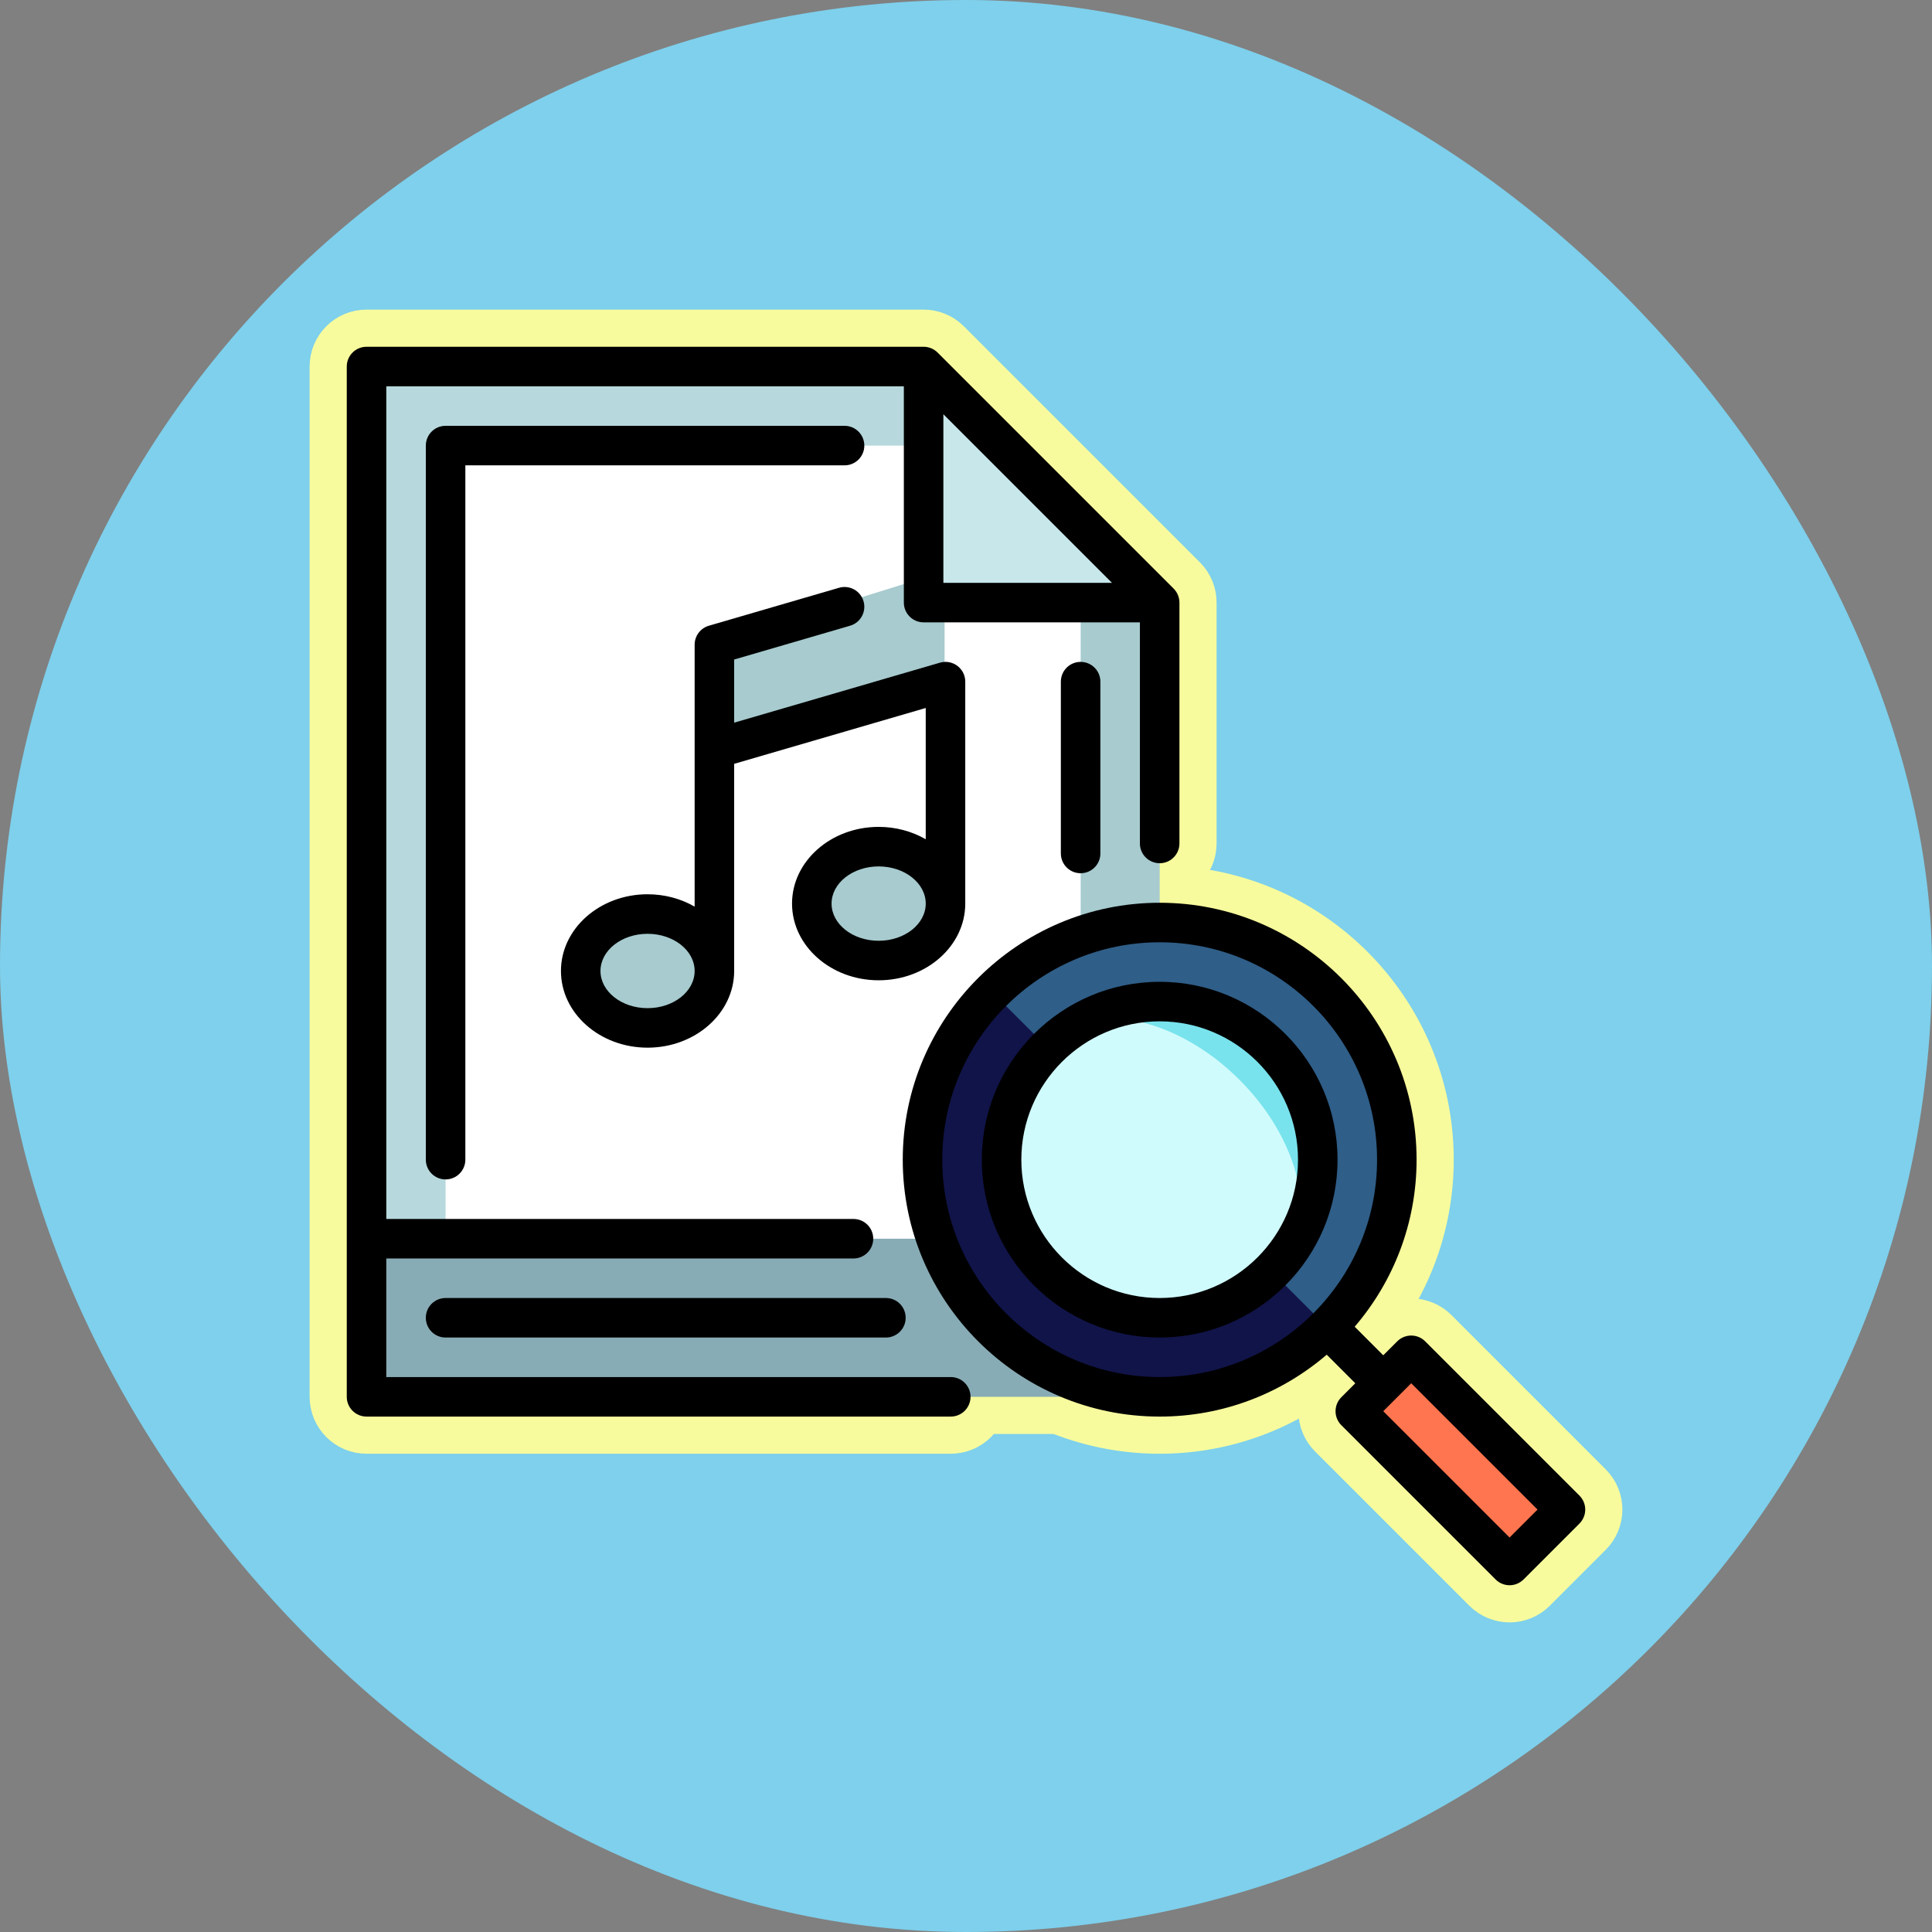 <!DOCTYPE svg PUBLIC "-//W3C//DTD SVG 1.1//EN" "http://www.w3.org/Graphics/SVG/1.1/DTD/svg11.dtd">
<!-- Uploaded to: SVG Repo, www.svgrepo.com, Transformed by: SVG Repo Mixer Tools -->
<svg version="1.1" id="Layer_1" xmlns="http://www.w3.org/2000/svg" xmlns:xlink="http://www.w3.org/1999/xlink" viewBox="-143.36 -143.36 798.72 798.72" xml:space="preserve" width="237px" height="237px" fill="#000000">
<rect x="-143.36" y="-143.36" width="798.72" height="798.72" fill="#808080" stroke="none"/>
<g id="SVGRepo_bgCarrier" stroke-width="0">
<rect x="-143.36" y="-143.36" width="798.72" height="798.72" rx="399.36" fill="#7ed0ec" strokewidth="0"/>
</g>
<g id="SVGRepo_tracerCarrier" stroke-linecap="round" stroke-linejoin="round" stroke="#f7fb9d" stroke-width="30.72"> <polygon style="fill:#A7CBCF;" points="336.069,105.766 336.069,368.747 303.388,368.747 270.707,74.589 "/> <polygon style="fill:#B7D9DD;" points="238.473,8.17 8.171,8.17 8.171,368.747 303.388,368.747 303.388,97.465 "/> <polygon style="fill:#FFFFFF;" points="238.024,40.851 40.852,40.851 40.852,379.64 303.385,379.64 303.386,105.763 "/> <g> <path style="fill:#A7CBCF;" d="M247.143,139.076L152.1,166.472v-37.985c0-3.572,2.32-6.73,5.73-7.797l78.703-24.532 c2.483-0.779,5.184-0.327,7.279,1.212s3.332,3.984,3.332,6.584v35.121H247.143z"/> <path style="fill:#A7CBCF;" d="M124.419,233.888c-15.341,0-27.779,10.73-27.779,23.966c0,13.236,12.437,23.966,27.779,23.966 s27.779-10.73,27.779-23.966C152.198,242.347,138.309,233.888,124.419,233.888z"/> </g> <polygon style="fill:#C7E7EB;" points="238.474,8.17 238.474,105.763 336.067,105.763 "/> <rect x="8.171" y="368.749" style="fill:#88ACB5;" width="327.898" height="65.362"/> <path style="fill:#111449;" d="M265.585,406.548c38.926,38.926,102.038,38.926,140.963,0l-60.59-80.374l-80.374-60.59 C226.659,304.51,226.659,367.623,265.585,406.548z"/> <path style="fill:#2F5E88;" d="M265.585,265.584l140.963,140.964c38.926-38.926,38.926-102.038,0-140.964 S304.511,226.658,265.585,265.584z"/> <path style="fill:#78E3EC;" d="M287.654,287.652l96.827,96.827c26.738-26.738,26.738-70.088,0-96.827 C357.742,260.915,314.392,260.915,287.654,287.652z"/> <path style="fill:#D0FBFD;" d="M369.075,303.058c-26.738-26.738-63.192-33.635-81.421-15.406c-26.738,26.737-26.738,70.088,0,96.827 c26.738,26.737,70.09,26.737,96.827,0C402.71,366.25,395.812,329.797,369.075,303.058z"/> <rect x="444.039" y="415.296" transform="matrix(-0.707 0.707 -0.707 -0.707 1111.461 460.397)" style="fill:#FF754F;" width="32.681" height="90.187"/> <path style="fill:#A7CBCF;" d="M219.888,206.237c-15.341,0-27.779,10.73-27.779,23.966s12.437,23.966,27.779,23.966 s27.779-10.73,27.779-23.966C247.666,214.697,233.777,206.237,219.888,206.237z"/> <path d="M509.609,474.944l-63.773-63.775c-1.533-1.532-3.61-2.392-5.778-2.392c-2.167,0-4.245,0.861-5.778,2.392l-5.777,5.777 l-11.814-11.813c15.943-18.583,25.59-42.718,25.59-69.067c0-58.566-47.647-106.213-106.213-106.213s-106.213,47.647-106.213,106.213 S277.5,442.28,336.066,442.28c26.348,0,50.483-9.647,69.067-25.59l11.814,11.814l-5.777,5.777c-1.532,1.533-2.392,3.61-2.392,5.778 c0,2.167,0.861,4.245,2.392,5.778l63.775,63.773c1.596,1.595,3.688,2.392,5.778,2.392c2.09,0,4.182-0.797,5.778-2.392l23.109-23.109 C512.798,483.307,512.798,478.135,509.609,474.944z M246.195,336.066c0-49.555,40.317-89.872,89.872-89.872 s89.872,40.317,89.872,89.872s-40.317,89.872-89.872,89.872S246.195,385.621,246.195,336.066z M480.722,492.276l-52.221-52.22 l11.555-11.555l52.22,52.22L480.722,492.276z"/> <path d="M249.703,425.938H16.342v-49.021H209.48c4.513,0,8.17-3.657,8.17-8.17c0-4.512-3.657-8.17-8.17-8.17H16.342V16.34h213.963 v89.422c0,4.513,3.657,8.17,8.17,8.17h89.422v91.409c0,4.513,3.658,8.17,8.17,8.17c4.513,0,8.17-3.657,8.17-8.17v-99.58 c0-0.273-0.014-0.546-0.041-0.816c-0.02-0.2-0.054-0.397-0.088-0.593c-0.012-0.066-0.017-0.134-0.031-0.199 c-0.048-0.237-0.108-0.47-0.175-0.699c-0.008-0.024-0.011-0.049-0.018-0.073c-0.072-0.235-0.156-0.464-0.247-0.69 c-0.008-0.02-0.014-0.041-0.022-0.061c-0.088-0.212-0.188-0.419-0.294-0.623c-0.017-0.034-0.032-0.069-0.049-0.101 c-0.099-0.184-0.209-0.362-0.321-0.537c-0.032-0.05-0.059-0.101-0.092-0.151c-0.108-0.161-0.227-0.314-0.345-0.466 c-0.046-0.058-0.085-0.12-0.132-0.176c-0.131-0.159-0.272-0.309-0.415-0.459c-0.041-0.044-0.077-0.09-0.12-0.133L244.252,2.392 c-0.042-0.042-0.089-0.078-0.133-0.12c-0.149-0.143-0.3-0.284-0.459-0.415c-0.057-0.047-0.119-0.087-0.176-0.133 c-0.152-0.119-0.306-0.237-0.466-0.345c-0.049-0.033-0.101-0.06-0.151-0.092c-0.175-0.112-0.353-0.222-0.537-0.321 c-0.033-0.017-0.068-0.032-0.101-0.049c-0.204-0.106-0.41-0.206-0.623-0.294c-0.02-0.009-0.04-0.014-0.061-0.022 c-0.225-0.092-0.454-0.175-0.69-0.247c-0.024-0.008-0.049-0.012-0.073-0.019c-0.23-0.068-0.462-0.129-0.699-0.175 c-0.065-0.013-0.133-0.019-0.199-0.031c-0.196-0.034-0.392-0.069-0.593-0.088C239.02,0.014,238.748,0,238.474,0H8.171 c-4.513,0-8.17,3.658-8.17,8.17v425.938c0,4.513,3.657,8.17,8.17,8.17h241.532c4.513,0,8.17-3.657,8.17-8.17 C257.874,429.596,254.216,425.938,249.703,425.938z M246.645,27.895l69.697,69.697h-69.697V27.895z"/> <path d="M295.216,138.444v71.035c0,4.513,3.658,8.17,8.17,8.17c4.513,0,8.17-3.657,8.17-8.17v-71.035c0-4.513-3.657-8.17-8.17-8.17 S295.216,133.93,295.216,138.444z"/> <path d="M213.964,40.851c0-4.513-3.657-8.17-8.17-8.17H40.852c-4.513,0-8.17,3.657-8.17,8.17v295.215c0,4.513,3.657,8.17,8.17,8.17 s8.17-3.657,8.17-8.17V49.021h156.771C210.307,49.021,213.964,45.364,213.964,40.851z"/> <path d="M336.067,262.534c-40.546,0-73.532,32.986-73.532,73.532s32.986,73.532,73.532,73.532s73.532-32.986,73.532-73.532 S376.613,262.534,336.067,262.534z M336.067,393.257c-31.535,0-57.191-25.657-57.191-57.191s25.657-57.191,57.191-57.191 s57.191,25.657,57.191,57.191S367.602,393.257,336.067,393.257z"/> <path d="M32.682,401.428c0,4.513,3.657,8.17,8.17,8.17H222.89c4.513,0,8.17-3.657,8.17-8.17c0-4.512-3.657-8.17-8.17-8.17H40.852 C36.339,393.257,32.682,396.915,32.682,401.428z"/> <path d="M255.693,230.203v-91.599c0-0.011,0-0.023,0-0.034v-0.125c0-0.073-0.009-0.145-0.011-0.218 c-0.005-0.18-0.011-0.361-0.027-0.541c-0.012-0.134-0.034-0.266-0.052-0.399c-0.019-0.13-0.035-0.259-0.06-0.389 c-0.035-0.181-0.081-0.357-0.127-0.534c-0.019-0.069-0.029-0.138-0.049-0.207c-0.004-0.015-0.011-0.029-0.015-0.045 c-0.057-0.192-0.125-0.378-0.196-0.564c-0.027-0.071-0.05-0.145-0.078-0.216c-0.066-0.16-0.143-0.314-0.218-0.468 c-0.045-0.093-0.086-0.188-0.134-0.278c-0.058-0.107-0.123-0.209-0.186-0.313c-0.076-0.13-0.15-0.26-0.233-0.385 c-0.033-0.048-0.07-0.094-0.103-0.141c-0.425-0.604-0.921-1.145-1.479-1.606c-0.023-0.019-0.048-0.035-0.071-0.053 c-0.179-0.144-0.359-0.282-0.549-0.411c-0.099-0.068-0.206-0.125-0.308-0.188c-0.119-0.073-0.234-0.149-0.355-0.216 c-0.135-0.074-0.278-0.137-0.417-0.204c-0.097-0.046-0.191-0.097-0.289-0.139c-0.127-0.054-0.259-0.098-0.389-0.146 c-0.12-0.045-0.239-0.093-0.361-0.132c-0.099-0.032-0.203-0.053-0.304-0.082c-0.16-0.044-0.319-0.089-0.482-0.124 c-0.072-0.015-0.146-0.023-0.219-0.037c-0.196-0.036-0.393-0.069-0.594-0.09c-0.057-0.007-0.115-0.007-0.173-0.012 c-0.216-0.019-0.431-0.032-0.65-0.033c-0.014,0-0.027-0.002-0.04-0.002c-0.062,0-0.122,0.008-0.184,0.009 c-0.193,0.004-0.386,0.011-0.58,0.029c-0.127,0.012-0.253,0.033-0.379,0.05c-0.135,0.02-0.27,0.036-0.405,0.062 c-0.18,0.035-0.355,0.081-0.532,0.126c-0.07,0.019-0.138,0.029-0.208,0.049l-0.118,0.035c-0.012,0.003-0.024,0.007-0.036,0.011 l-84.924,24.761v-26.105l47.924-13.973c4.332-1.263,6.819-5.799,5.557-10.131c-1.263-4.331-5.793-6.82-10.131-5.557l-53.807,15.688 c-3.486,1.016-5.883,4.211-5.883,7.843v42.968c0,0.011,0,0.023,0,0.034v65.288c-5.608-3.231-12.29-5.116-19.465-5.116 c-19.744,0-35.805,14.226-35.805,31.711c0,17.485,16.062,31.71,35.805,31.71s35.805-14.226,35.805-31.71v-85.63l79.195-23.091v54.27 c-5.608-3.231-12.29-5.116-19.465-5.116c-19.744,0-35.805,14.226-35.805,31.711s16.062,31.71,35.805,31.71 C239.631,261.914,255.693,247.688,255.693,230.203z M124.351,273.429c-10.733,0-19.465-6.895-19.465-15.37 c0-8.475,8.732-15.371,19.465-15.371c10.733,0,19.465,6.896,19.465,15.371C143.816,266.534,135.084,273.429,124.351,273.429z M219.888,245.574c-10.733,0-19.465-6.895-19.465-15.37s8.732-15.371,19.465-15.371c10.733,0,19.465,6.896,19.465,15.371 S230.62,245.574,219.888,245.574z"/> </g>
<g id="SVGRepo_iconCarrier"> <polygon style="fill:#A7CBCF;" points="336.069,105.766 336.069,368.747 303.388,368.747 270.707,74.589 "/> <polygon style="fill:#B7D9DD;" points="238.473,8.17 8.171,8.17 8.171,368.747 303.388,368.747 303.388,97.465 "/> <polygon style="fill:#FFFFFF;" points="238.024,40.851 40.852,40.851 40.852,379.64 303.385,379.64 303.386,105.763 "/> <g> <path style="fill:#A7CBCF;" d="M247.143,139.076L152.1,166.472v-37.985c0-3.572,2.32-6.73,5.73-7.797l78.703-24.532 c2.483-0.779,5.184-0.327,7.279,1.212s3.332,3.984,3.332,6.584v35.121H247.143z"/> <path style="fill:#A7CBCF;" d="M124.419,233.888c-15.341,0-27.779,10.73-27.779,23.966c0,13.236,12.437,23.966,27.779,23.966 s27.779-10.73,27.779-23.966C152.198,242.347,138.309,233.888,124.419,233.888z"/> </g> <polygon style="fill:#C7E7EB;" points="238.474,8.17 238.474,105.763 336.067,105.763 "/> <rect x="8.171" y="368.749" style="fill:#88ACB5;" width="327.898" height="65.362"/> <path style="fill:#111449;" d="M265.585,406.548c38.926,38.926,102.038,38.926,140.963,0l-60.59-80.374l-80.374-60.59 C226.659,304.51,226.659,367.623,265.585,406.548z"/> <path style="fill:#2F5E88;" d="M265.585,265.584l140.963,140.964c38.926-38.926,38.926-102.038,0-140.964 S304.511,226.658,265.585,265.584z"/> <path style="fill:#78E3EC;" d="M287.654,287.652l96.827,96.827c26.738-26.738,26.738-70.088,0-96.827 C357.742,260.915,314.392,260.915,287.654,287.652z"/> <path style="fill:#D0FBFD;" d="M369.075,303.058c-26.738-26.738-63.192-33.635-81.421-15.406c-26.738,26.737-26.738,70.088,0,96.827 c26.738,26.737,70.09,26.737,96.827,0C402.71,366.25,395.812,329.797,369.075,303.058z"/> <rect x="444.039" y="415.296" transform="matrix(-0.707 0.707 -0.707 -0.707 1111.461 460.397)" style="fill:#FF754F;" width="32.681" height="90.187"/> <path style="fill:#A7CBCF;" d="M219.888,206.237c-15.341,0-27.779,10.73-27.779,23.966s12.437,23.966,27.779,23.966 s27.779-10.73,27.779-23.966C247.666,214.697,233.777,206.237,219.888,206.237z"/> <path d="M509.609,474.944l-63.773-63.775c-1.533-1.532-3.61-2.392-5.778-2.392c-2.167,0-4.245,0.861-5.778,2.392l-5.777,5.777 l-11.814-11.813c15.943-18.583,25.59-42.718,25.59-69.067c0-58.566-47.647-106.213-106.213-106.213s-106.213,47.647-106.213,106.213 S277.5,442.28,336.066,442.28c26.348,0,50.483-9.647,69.067-25.59l11.814,11.814l-5.777,5.777c-1.532,1.533-2.392,3.61-2.392,5.778 c0,2.167,0.861,4.245,2.392,5.778l63.775,63.773c1.596,1.595,3.688,2.392,5.778,2.392c2.09,0,4.182-0.797,5.778-2.392l23.109-23.109 C512.798,483.307,512.798,478.135,509.609,474.944z M246.195,336.066c0-49.555,40.317-89.872,89.872-89.872 s89.872,40.317,89.872,89.872s-40.317,89.872-89.872,89.872S246.195,385.621,246.195,336.066z M480.722,492.276l-52.221-52.22 l11.555-11.555l52.22,52.22L480.722,492.276z"/> <path d="M249.703,425.938H16.342v-49.021H209.48c4.513,0,8.17-3.657,8.17-8.17c0-4.512-3.657-8.17-8.17-8.17H16.342V16.34h213.963 v89.422c0,4.513,3.657,8.17,8.17,8.17h89.422v91.409c0,4.513,3.658,8.17,8.17,8.17c4.513,0,8.17-3.657,8.17-8.17v-99.58 c0-0.273-0.014-0.546-0.041-0.816c-0.02-0.2-0.054-0.397-0.088-0.593c-0.012-0.066-0.017-0.134-0.031-0.199 c-0.048-0.237-0.108-0.47-0.175-0.699c-0.008-0.024-0.011-0.049-0.018-0.073c-0.072-0.235-0.156-0.464-0.247-0.69 c-0.008-0.02-0.014-0.041-0.022-0.061c-0.088-0.212-0.188-0.419-0.294-0.623c-0.017-0.034-0.032-0.069-0.049-0.101 c-0.099-0.184-0.209-0.362-0.321-0.537c-0.032-0.05-0.059-0.101-0.092-0.151c-0.108-0.161-0.227-0.314-0.345-0.466 c-0.046-0.058-0.085-0.12-0.132-0.176c-0.131-0.159-0.272-0.309-0.415-0.459c-0.041-0.044-0.077-0.09-0.12-0.133L244.252,2.392 c-0.042-0.042-0.089-0.078-0.133-0.12c-0.149-0.143-0.3-0.284-0.459-0.415c-0.057-0.047-0.119-0.087-0.176-0.133 c-0.152-0.119-0.306-0.237-0.466-0.345c-0.049-0.033-0.101-0.06-0.151-0.092c-0.175-0.112-0.353-0.222-0.537-0.321 c-0.033-0.017-0.068-0.032-0.101-0.049c-0.204-0.106-0.41-0.206-0.623-0.294c-0.02-0.009-0.04-0.014-0.061-0.022 c-0.225-0.092-0.454-0.175-0.69-0.247c-0.024-0.008-0.049-0.012-0.073-0.019c-0.23-0.068-0.462-0.129-0.699-0.175 c-0.065-0.013-0.133-0.019-0.199-0.031c-0.196-0.034-0.392-0.069-0.593-0.088C239.02,0.014,238.748,0,238.474,0H8.171 c-4.513,0-8.17,3.658-8.17,8.17v425.938c0,4.513,3.657,8.17,8.17,8.17h241.532c4.513,0,8.17-3.657,8.17-8.17 C257.874,429.596,254.216,425.938,249.703,425.938z M246.645,27.895l69.697,69.697h-69.697V27.895z"/> <path d="M295.216,138.444v71.035c0,4.513,3.658,8.17,8.17,8.17c4.513,0,8.17-3.657,8.17-8.17v-71.035c0-4.513-3.657-8.17-8.17-8.17 S295.216,133.93,295.216,138.444z"/> <path d="M213.964,40.851c0-4.513-3.657-8.17-8.17-8.17H40.852c-4.513,0-8.17,3.657-8.17,8.17v295.215c0,4.513,3.657,8.17,8.17,8.17 s8.17-3.657,8.17-8.17V49.021h156.771C210.307,49.021,213.964,45.364,213.964,40.851z"/> <path d="M336.067,262.534c-40.546,0-73.532,32.986-73.532,73.532s32.986,73.532,73.532,73.532s73.532-32.986,73.532-73.532 S376.613,262.534,336.067,262.534z M336.067,393.257c-31.535,0-57.191-25.657-57.191-57.191s25.657-57.191,57.191-57.191 s57.191,25.657,57.191,57.191S367.602,393.257,336.067,393.257z"/> <path d="M32.682,401.428c0,4.513,3.657,8.17,8.17,8.17H222.89c4.513,0,8.17-3.657,8.17-8.17c0-4.512-3.657-8.17-8.17-8.17H40.852 C36.339,393.257,32.682,396.915,32.682,401.428z"/> <path d="M255.693,230.203v-91.599c0-0.011,0-0.023,0-0.034v-0.125c0-0.073-0.009-0.145-0.011-0.218 c-0.005-0.18-0.011-0.361-0.027-0.541c-0.012-0.134-0.034-0.266-0.052-0.399c-0.019-0.13-0.035-0.259-0.06-0.389 c-0.035-0.181-0.081-0.357-0.127-0.534c-0.019-0.069-0.029-0.138-0.049-0.207c-0.004-0.015-0.011-0.029-0.015-0.045 c-0.057-0.192-0.125-0.378-0.196-0.564c-0.027-0.071-0.05-0.145-0.078-0.216c-0.066-0.16-0.143-0.314-0.218-0.468 c-0.045-0.093-0.086-0.188-0.134-0.278c-0.058-0.107-0.123-0.209-0.186-0.313c-0.076-0.13-0.15-0.26-0.233-0.385 c-0.033-0.048-0.07-0.094-0.103-0.141c-0.425-0.604-0.921-1.145-1.479-1.606c-0.023-0.019-0.048-0.035-0.071-0.053 c-0.179-0.144-0.359-0.282-0.549-0.411c-0.099-0.068-0.206-0.125-0.308-0.188c-0.119-0.073-0.234-0.149-0.355-0.216 c-0.135-0.074-0.278-0.137-0.417-0.204c-0.097-0.046-0.191-0.097-0.289-0.139c-0.127-0.054-0.259-0.098-0.389-0.146 c-0.12-0.045-0.239-0.093-0.361-0.132c-0.099-0.032-0.203-0.053-0.304-0.082c-0.16-0.044-0.319-0.089-0.482-0.124 c-0.072-0.015-0.146-0.023-0.219-0.037c-0.196-0.036-0.393-0.069-0.594-0.09c-0.057-0.007-0.115-0.007-0.173-0.012 c-0.216-0.019-0.431-0.032-0.65-0.033c-0.014,0-0.027-0.002-0.04-0.002c-0.062,0-0.122,0.008-0.184,0.009 c-0.193,0.004-0.386,0.011-0.58,0.029c-0.127,0.012-0.253,0.033-0.379,0.05c-0.135,0.02-0.27,0.036-0.405,0.062 c-0.18,0.035-0.355,0.081-0.532,0.126c-0.07,0.019-0.138,0.029-0.208,0.049l-0.118,0.035c-0.012,0.003-0.024,0.007-0.036,0.011 l-84.924,24.761v-26.105l47.924-13.973c4.332-1.263,6.819-5.799,5.557-10.131c-1.263-4.331-5.793-6.82-10.131-5.557l-53.807,15.688 c-3.486,1.016-5.883,4.211-5.883,7.843v42.968c0,0.011,0,0.023,0,0.034v65.288c-5.608-3.231-12.29-5.116-19.465-5.116 c-19.744,0-35.805,14.226-35.805,31.711c0,17.485,16.062,31.71,35.805,31.71s35.805-14.226,35.805-31.71v-85.63l79.195-23.091v54.27 c-5.608-3.231-12.29-5.116-19.465-5.116c-19.744,0-35.805,14.226-35.805,31.711s16.062,31.71,35.805,31.71 C239.631,261.914,255.693,247.688,255.693,230.203z M124.351,273.429c-10.733,0-19.465-6.895-19.465-15.37 c0-8.475,8.732-15.371,19.465-15.371c10.733,0,19.465,6.896,19.465,15.371C143.816,266.534,135.084,273.429,124.351,273.429z M219.888,245.574c-10.733,0-19.465-6.895-19.465-15.37s8.732-15.371,19.465-15.371c10.733,0,19.465,6.896,19.465,15.371 S230.62,245.574,219.888,245.574z"/> </g>
</svg>